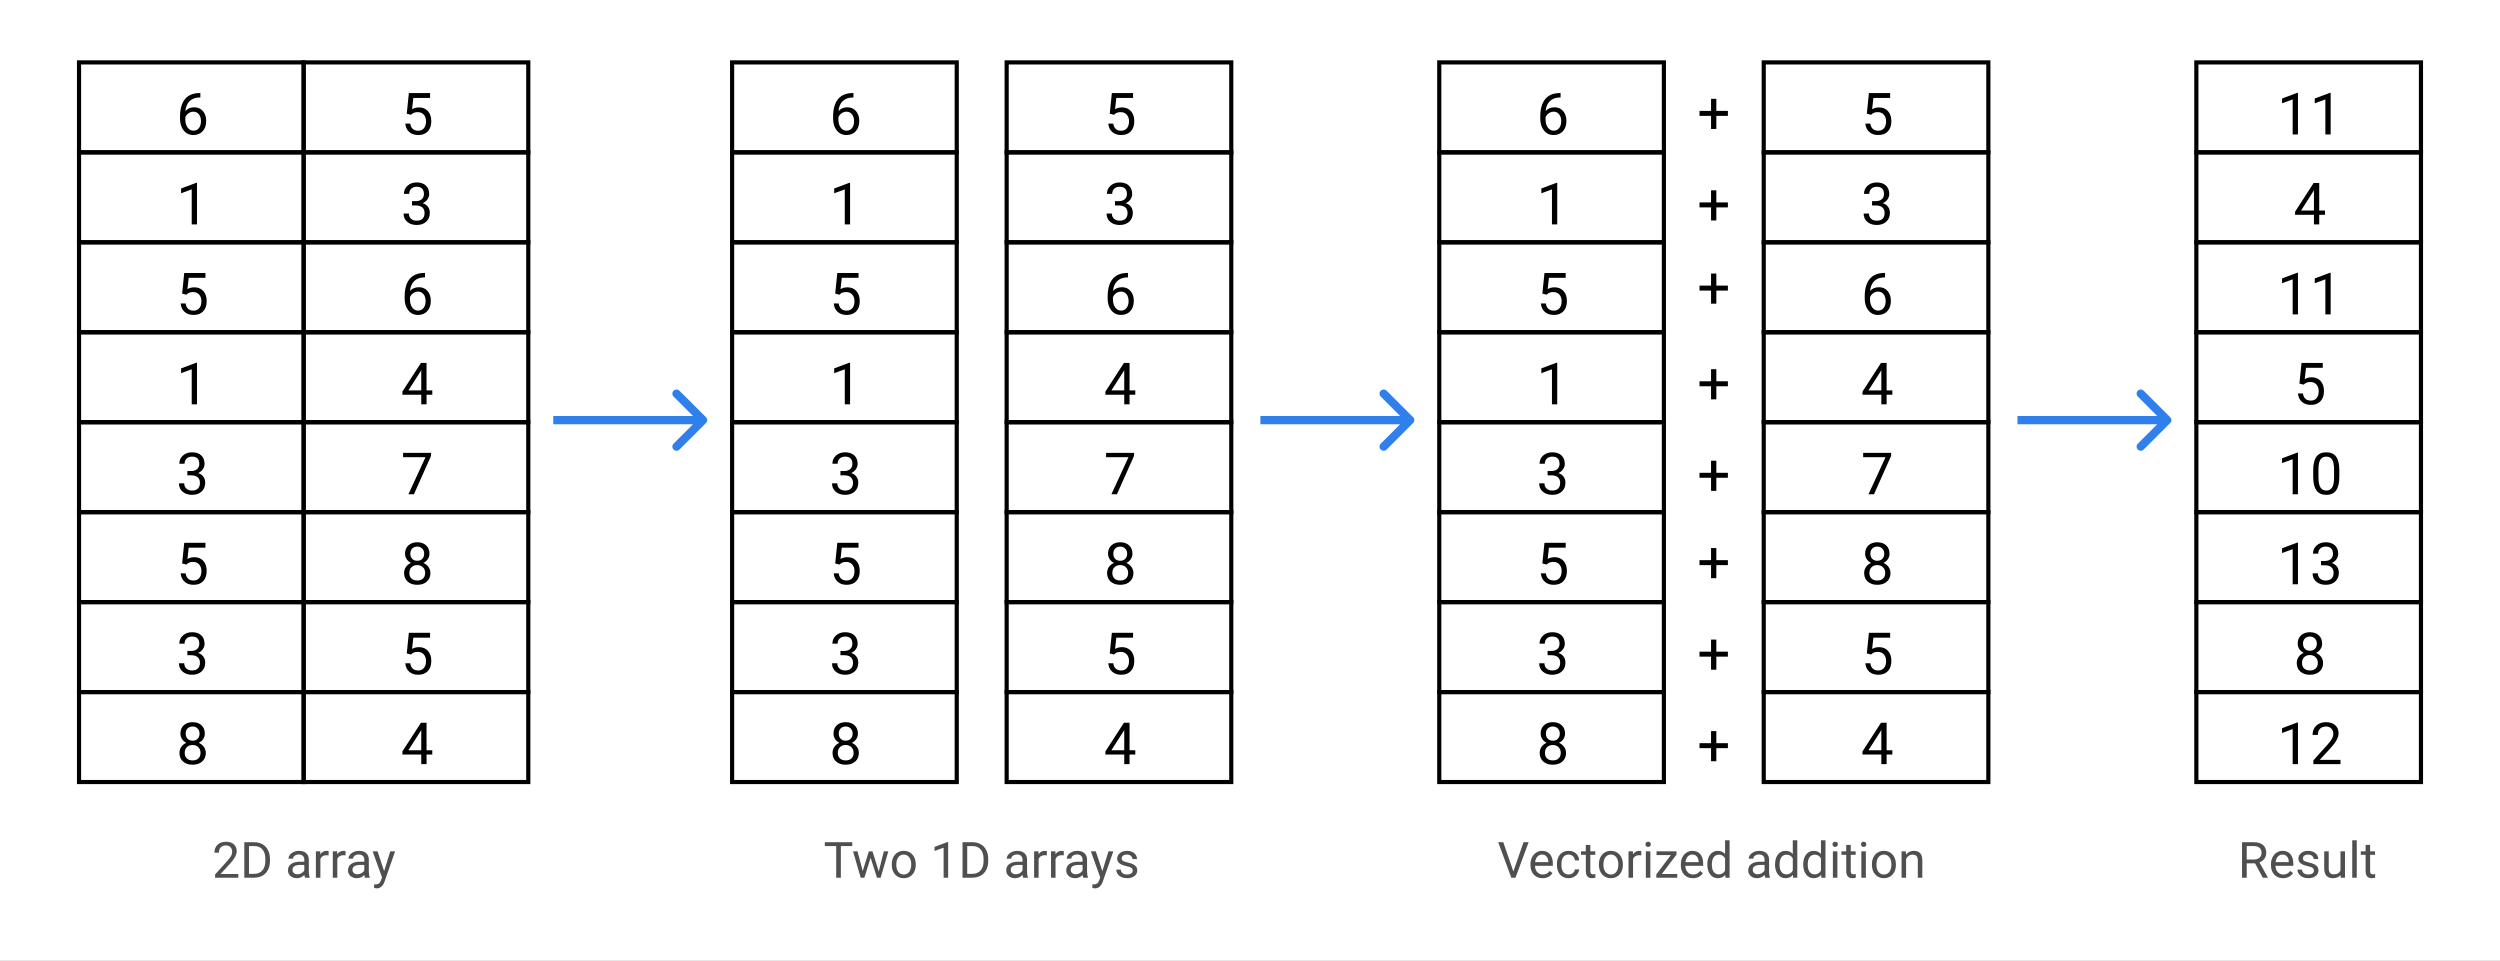 <svg width="1202" height="462" viewBox="0 0 1202 462" version="1.1" xmlns="http://www.w3.org/2000/svg" xmlns:xlink="http://www.w3.org/1999/xlink">
<rect x="0" y="0" width="1202" height="462" fill="#333333" stroke="none"/>
<title>Frame</title>
<desc>Created using Figma</desc>
<g id="Canvas" transform="matrix(2 0 0 2 306 990)">
<clipPath id="clip-0" clip-rule="evenodd">
<path d="M -153 -495L 448 -495L 448 -264L -153 -264L -153 -495Z" fill="#FFFFFF"/>
</clipPath>
<g id="Frame" clip-path="url(#clip-0)">
<path d="M -153 -495L 448 -495L 448 -264L -153 -264L -153 -495Z" fill="#FFFFFF"/>
<g id="Group">
<g id="Result">
<use xlink:href="#path0_fill" transform="translate(385 -295)" fill="#4F4F4F"/>
</g>
<g id="Rectangle">
<use xlink:href="#path1_stroke" transform="translate(375 -480)"/>
</g>
<g id="11">
<use xlink:href="#path2_fill" transform="translate(376.227 -475.675)"/>
</g>
<g id="Rectangle">
<use xlink:href="#path1_stroke" transform="translate(375 -458.375)"/>
</g>
<g id="4">
<use xlink:href="#path3_fill" transform="translate(376.227 -454.05)"/>
</g>
<g id="Rectangle">
<use xlink:href="#path1_stroke" transform="translate(375 -436.75)"/>
</g>
<g id="11">
<use xlink:href="#path2_fill" transform="translate(376.227 -432.425)"/>
</g>
<g id="Rectangle">
<use xlink:href="#path1_stroke" transform="translate(375 -415.125)"/>
</g>
<g id="5">
<use xlink:href="#path4_fill" transform="translate(376.227 -410.8)"/>
</g>
<g id="Rectangle">
<use xlink:href="#path1_stroke" transform="translate(375 -393.5)"/>
</g>
<g id="10">
<use xlink:href="#path5_fill" transform="translate(376.227 -389.175)"/>
</g>
<g id="Rectangle">
<use xlink:href="#path1_stroke" transform="translate(375 -371.875)"/>
</g>
<g id="13">
<use xlink:href="#path6_fill" transform="translate(376.227 -367.55)"/>
</g>
<g id="Rectangle">
<use xlink:href="#path1_stroke" transform="translate(375 -350.25)"/>
</g>
<g id="8">
<use xlink:href="#path7_fill" transform="translate(376.227 -345.925)"/>
</g>
<g id="Rectangle">
<use xlink:href="#path1_stroke" transform="translate(375 -328.625)"/>
</g>
<g id="12">
<use xlink:href="#path8_fill" transform="translate(376.227 -324.3)"/>
</g>
</g>
<g id="Group 3">
<g id="Group 2">
<g id="Rectangle">
<use xlink:href="#path1_stroke" transform="translate(193 -480)"/>
</g>
<g id="6">
<use xlink:href="#path9_fill" transform="translate(194.227 -475.675)"/>
</g>
<g id="Rectangle">
<use xlink:href="#path1_stroke" transform="translate(193 -458.375)"/>
</g>
<g id="1">
<use xlink:href="#path10_fill" transform="translate(194.227 -454.05)"/>
</g>
<g id="Rectangle">
<use xlink:href="#path1_stroke" transform="translate(193 -436.75)"/>
</g>
<g id="5">
<use xlink:href="#path11_fill" transform="translate(194.227 -432.425)"/>
</g>
<g id="Rectangle">
<use xlink:href="#path1_stroke" transform="translate(193 -415.125)"/>
</g>
<g id="1">
<use xlink:href="#path10_fill" transform="translate(194.227 -410.8)"/>
</g>
<g id="Rectangle">
<use xlink:href="#path1_stroke" transform="translate(193 -393.5)"/>
</g>
<g id="3">
<use xlink:href="#path12_fill" transform="translate(194.227 -389.175)"/>
</g>
<g id="Rectangle">
<use xlink:href="#path1_stroke" transform="translate(193 -371.875)"/>
</g>
<g id="5">
<use xlink:href="#path11_fill" transform="translate(194.227 -367.55)"/>
</g>
<g id="Rectangle">
<use xlink:href="#path1_stroke" transform="translate(193 -350.25)"/>
</g>
<g id="3">
<use xlink:href="#path12_fill" transform="translate(194.227 -345.925)"/>
</g>
<g id="Rectangle">
<use xlink:href="#path1_stroke" transform="translate(193 -328.625)"/>
</g>
<g id="8">
<use xlink:href="#path13_fill" transform="translate(194.227 -324.3)"/>
</g>
</g>
<g id="Group">
<g id="Rectangle">
<use xlink:href="#path1_stroke" transform="translate(271 -480)"/>
</g>
<g id="5">
<use xlink:href="#path11_fill" transform="translate(272.227 -475.675)"/>
</g>
<g id="Rectangle">
<use xlink:href="#path1_stroke" transform="translate(271 -458.375)"/>
</g>
<g id="3">
<use xlink:href="#path12_fill" transform="translate(272.227 -454.05)"/>
</g>
<g id="Rectangle">
<use xlink:href="#path1_stroke" transform="translate(271 -436.75)"/>
</g>
<g id="6">
<use xlink:href="#path9_fill" transform="translate(272.227 -432.425)"/>
</g>
<g id="Rectangle">
<use xlink:href="#path1_stroke" transform="translate(271 -415.125)"/>
</g>
<g id="4">
<use xlink:href="#path3_fill" transform="translate(272.227 -410.8)"/>
</g>
<g id="Rectangle">
<use xlink:href="#path1_stroke" transform="translate(271 -393.5)"/>
</g>
<g id="7">
<use xlink:href="#path14_fill" transform="translate(272.227 -389.175)"/>
</g>
<g id="Rectangle">
<use xlink:href="#path1_stroke" transform="translate(271 -371.875)"/>
</g>
<g id="8">
<use xlink:href="#path13_fill" transform="translate(272.227 -367.55)"/>
</g>
<g id="Rectangle">
<use xlink:href="#path1_stroke" transform="translate(271 -350.25)"/>
</g>
<g id="5">
<use xlink:href="#path11_fill" transform="translate(272.227 -345.925)"/>
</g>
<g id="Rectangle">
<use xlink:href="#path1_stroke" transform="translate(271 -328.625)"/>
</g>
<g id="4">
<use xlink:href="#path3_fill" transform="translate(272.227 -324.3)"/>
</g>
</g>
<g id="+">
<use xlink:href="#path15_fill" transform="translate(250 -476)"/>
</g>
<g id="+">
<use xlink:href="#path15_fill" transform="translate(250 -454)"/>
</g>
<g id="+">
<use xlink:href="#path15_fill" transform="translate(250 -434)"/>
</g>
<g id="+">
<use xlink:href="#path15_fill" transform="translate(250 -411)"/>
</g>
<g id="+">
<use xlink:href="#path15_fill" transform="translate(250 -389)"/>
</g>
<g id="+">
<use xlink:href="#path15_fill" transform="translate(250 -368)"/>
</g>
<g id="+">
<use xlink:href="#path15_fill" transform="translate(250 -346)"/>
</g>
<g id="+">
<use xlink:href="#path15_fill" transform="translate(250 -324)"/>
</g>
<g id="Vectorized addition">
<use xlink:href="#path16_fill" transform="translate(207 -295)" fill="#4F4F4F"/>
</g>
</g>
<g id="Group 2">
<g id="Group 2">
<g id="Rectangle">
<use xlink:href="#path1_stroke" transform="translate(23 -480)"/>
</g>
<g id="6">
<use xlink:href="#path9_fill" transform="translate(24.227 -475.675)"/>
</g>
<g id="Rectangle">
<use xlink:href="#path1_stroke" transform="translate(23 -458.375)"/>
</g>
<g id="1">
<use xlink:href="#path10_fill" transform="translate(24.227 -454.05)"/>
</g>
<g id="Rectangle">
<use xlink:href="#path1_stroke" transform="translate(23 -436.75)"/>
</g>
<g id="5">
<use xlink:href="#path11_fill" transform="translate(24.227 -432.425)"/>
</g>
<g id="Rectangle">
<use xlink:href="#path1_stroke" transform="translate(23 -415.125)"/>
</g>
<g id="1">
<use xlink:href="#path10_fill" transform="translate(24.227 -410.8)"/>
</g>
<g id="Rectangle">
<use xlink:href="#path1_stroke" transform="translate(23 -393.5)"/>
</g>
<g id="3">
<use xlink:href="#path12_fill" transform="translate(24.227 -389.175)"/>
</g>
<g id="Rectangle">
<use xlink:href="#path1_stroke" transform="translate(23 -371.875)"/>
</g>
<g id="5">
<use xlink:href="#path11_fill" transform="translate(24.227 -367.55)"/>
</g>
<g id="Rectangle">
<use xlink:href="#path1_stroke" transform="translate(23 -350.25)"/>
</g>
<g id="3">
<use xlink:href="#path12_fill" transform="translate(24.227 -345.925)"/>
</g>
<g id="Rectangle">
<use xlink:href="#path1_stroke" transform="translate(23 -328.625)"/>
</g>
<g id="8">
<use xlink:href="#path13_fill" transform="translate(24.227 -324.3)"/>
</g>
</g>
<g id="Group">
<g id="Rectangle">
<use xlink:href="#path1_stroke" transform="translate(89 -480)"/>
</g>
<g id="5">
<use xlink:href="#path11_fill" transform="translate(90.227 -475.675)"/>
</g>
<g id="Rectangle">
<use xlink:href="#path1_stroke" transform="translate(89 -458.375)"/>
</g>
<g id="3">
<use xlink:href="#path12_fill" transform="translate(90.227 -454.05)"/>
</g>
<g id="Rectangle">
<use xlink:href="#path1_stroke" transform="translate(89 -436.75)"/>
</g>
<g id="6">
<use xlink:href="#path9_fill" transform="translate(90.227 -432.425)"/>
</g>
<g id="Rectangle">
<use xlink:href="#path1_stroke" transform="translate(89 -415.125)"/>
</g>
<g id="4">
<use xlink:href="#path3_fill" transform="translate(90.227 -410.8)"/>
</g>
<g id="Rectangle">
<use xlink:href="#path1_stroke" transform="translate(89 -393.5)"/>
</g>
<g id="7">
<use xlink:href="#path14_fill" transform="translate(90.227 -389.175)"/>
</g>
<g id="Rectangle">
<use xlink:href="#path1_stroke" transform="translate(89 -371.875)"/>
</g>
<g id="8">
<use xlink:href="#path13_fill" transform="translate(90.227 -367.55)"/>
</g>
<g id="Rectangle">
<use xlink:href="#path1_stroke" transform="translate(89 -350.25)"/>
</g>
<g id="5">
<use xlink:href="#path11_fill" transform="translate(90.227 -345.925)"/>
</g>
<g id="Rectangle">
<use xlink:href="#path1_stroke" transform="translate(89 -328.625)"/>
</g>
<g id="4">
<use xlink:href="#path3_fill" transform="translate(90.227 -324.3)"/>
</g>
</g>
<g id="Two 1D arrays">
<use xlink:href="#path17_fill" transform="translate(45 -295)" fill="#4F4F4F"/>
</g>
</g>
<g id="Table">
<g id="Rectangle">
<use xlink:href="#path1_stroke" transform="translate(-134 -480)"/>
</g>
<g id="6">
<use xlink:href="#path9_fill" transform="translate(-132.773 -475.675)"/>
</g>
<g id="Rectangle">
<use xlink:href="#path1_stroke" transform="translate(-134 -458.375)"/>
</g>
<g id="1">
<use xlink:href="#path10_fill" transform="translate(-132.773 -454.05)"/>
</g>
<g id="Rectangle">
<use xlink:href="#path1_stroke" transform="translate(-134 -436.75)"/>
</g>
<g id="5">
<use xlink:href="#path11_fill" transform="translate(-132.773 -432.425)"/>
</g>
<g id="Rectangle">
<use xlink:href="#path1_stroke" transform="translate(-134 -415.125)"/>
</g>
<g id="1">
<use xlink:href="#path10_fill" transform="translate(-132.773 -410.8)"/>
</g>
<g id="Rectangle">
<use xlink:href="#path1_stroke" transform="translate(-80 -480)"/>
</g>
<g id="5">
<use xlink:href="#path11_fill" transform="translate(-78.773 -475.675)"/>
</g>
<g id="Rectangle">
<use xlink:href="#path1_stroke" transform="translate(-80 -458.375)"/>
</g>
<g id="3">
<use xlink:href="#path12_fill" transform="translate(-78.773 -454.05)"/>
</g>
<g id="Rectangle">
<use xlink:href="#path1_stroke" transform="translate(-80 -436.75)"/>
</g>
<g id="6">
<use xlink:href="#path9_fill" transform="translate(-78.773 -432.425)"/>
</g>
<g id="Rectangle">
<use xlink:href="#path1_stroke" transform="translate(-80 -415.125)"/>
</g>
<g id="4">
<use xlink:href="#path3_fill" transform="translate(-78.773 -410.8)"/>
</g>
<g id="Rectangle">
<use xlink:href="#path1_stroke" transform="translate(-134 -393.5)"/>
</g>
<g id="3">
<use xlink:href="#path12_fill" transform="translate(-132.773 -389.175)"/>
</g>
<g id="Rectangle">
<use xlink:href="#path1_stroke" transform="translate(-134 -371.875)"/>
</g>
<g id="5">
<use xlink:href="#path11_fill" transform="translate(-132.773 -367.55)"/>
</g>
<g id="Rectangle">
<use xlink:href="#path1_stroke" transform="translate(-134 -350.25)"/>
</g>
<g id="3">
<use xlink:href="#path12_fill" transform="translate(-132.773 -345.925)"/>
</g>
<g id="Rectangle">
<use xlink:href="#path1_stroke" transform="translate(-134 -328.625)"/>
</g>
<g id="8">
<use xlink:href="#path13_fill" transform="translate(-132.773 -324.3)"/>
</g>
<g id="Rectangle">
<use xlink:href="#path1_stroke" transform="translate(-80 -393.5)"/>
</g>
<g id="7">
<use xlink:href="#path14_fill" transform="translate(-78.773 -389.175)"/>
</g>
<g id="Rectangle">
<use xlink:href="#path1_stroke" transform="translate(-80 -371.875)"/>
</g>
<g id="8">
<use xlink:href="#path13_fill" transform="translate(-78.773 -367.55)"/>
</g>
<g id="Rectangle">
<use xlink:href="#path1_stroke" transform="translate(-80 -350.25)"/>
</g>
<g id="5">
<use xlink:href="#path11_fill" transform="translate(-78.773 -345.925)"/>
</g>
<g id="Rectangle">
<use xlink:href="#path1_stroke" transform="translate(-80 -328.625)"/>
</g>
<g id="4">
<use xlink:href="#path3_fill" transform="translate(-78.773 -324.3)"/>
</g>
<g id="2D array">
<use xlink:href="#path18_fill" transform="translate(-102 -295)" fill="#4F4F4F"/>
</g>
</g>
<g id="Arrow">
<use xlink:href="#path19_stroke" transform="translate(-20 -394)" fill="#2F80ED"/>
</g>
<g id="Arrow">
<use xlink:href="#path19_stroke" transform="translate(150 -394)" fill="#2F80ED"/>
</g>
<g id="Arrow">
<use xlink:href="#path19_stroke" transform="translate(332 -394)" fill="#2F80ED"/>
</g>
</g>
</g>
<defs>
<path id="path0_fill" d="M 4.119 7.549L 2.115 7.549L 2.115 11L 0.984 11L 0.984 2.469L 3.809 2.469C 4.77 2.469 5.508 2.688 6.023 3.125C 6.543 3.562 6.803 4.199 6.803 5.035C 6.803 5.566 6.658 6.029 6.369 6.424C 6.084 6.818 5.686 7.113 5.174 7.309L 7.178 10.93L 7.178 11L 5.971 11L 4.119 7.549ZM 2.115 6.629L 3.844 6.629C 4.402 6.629 4.846 6.484 5.174 6.195C 5.506 5.906 5.672 5.52 5.672 5.035C 5.672 4.508 5.514 4.104 5.197 3.822C 4.885 3.541 4.432 3.398 3.838 3.395L 2.115 3.395L 2.115 6.629ZM 10.846 11.117C 9.986 11.117 9.287 10.836 8.748 10.273C 8.209 9.707 7.939 8.951 7.939 8.006L 7.939 7.807C 7.939 7.178 8.059 6.617 8.297 6.125C 8.539 5.629 8.875 5.242 9.305 4.965C 9.738 4.684 10.207 4.543 10.711 4.543C 11.535 4.543 12.176 4.814 12.633 5.357C 13.09 5.9 13.318 6.678 13.318 7.689L 13.318 8.141L 9.023 8.141C 9.039 8.766 9.221 9.271 9.568 9.658C 9.92 10.041 10.365 10.232 10.904 10.232C 11.287 10.232 11.611 10.154 11.877 9.998C 12.143 9.842 12.375 9.635 12.574 9.377L 13.236 9.893C 12.705 10.709 11.908 11.117 10.846 11.117ZM 10.711 5.434C 10.273 5.434 9.906 5.594 9.609 5.914C 9.312 6.23 9.129 6.676 9.059 7.25L 12.234 7.25L 12.234 7.168C 12.203 6.617 12.055 6.191 11.789 5.891C 11.523 5.586 11.164 5.434 10.711 5.434ZM 18.27 9.318C 18.27 9.025 18.158 8.799 17.936 8.639C 17.717 8.475 17.332 8.334 16.781 8.217C 16.234 8.1 15.799 7.959 15.475 7.795C 15.154 7.631 14.916 7.436 14.76 7.209C 14.607 6.982 14.531 6.713 14.531 6.4C 14.531 5.881 14.75 5.441 15.188 5.082C 15.629 4.723 16.191 4.543 16.875 4.543C 17.594 4.543 18.176 4.729 18.621 5.1C 19.07 5.471 19.295 5.945 19.295 6.523L 18.205 6.523C 18.205 6.227 18.078 5.971 17.824 5.756C 17.574 5.541 17.258 5.434 16.875 5.434C 16.48 5.434 16.172 5.52 15.949 5.691C 15.727 5.863 15.615 6.088 15.615 6.365C 15.615 6.627 15.719 6.824 15.926 6.957C 16.133 7.09 16.506 7.217 17.045 7.338C 17.588 7.459 18.027 7.604 18.363 7.771C 18.699 7.939 18.947 8.143 19.107 8.381C 19.271 8.615 19.354 8.902 19.354 9.242C 19.354 9.809 19.127 10.264 18.674 10.607C 18.221 10.947 17.633 11.117 16.91 11.117C 16.402 11.117 15.953 11.027 15.562 10.848C 15.172 10.668 14.865 10.418 14.643 10.098C 14.424 9.773 14.315 9.424 14.315 9.049L 15.398 9.049C 15.418 9.412 15.562 9.701 15.832 9.916C 16.105 10.127 16.465 10.232 16.91 10.232C 17.32 10.232 17.648 10.15 17.895 9.986C 18.145 9.818 18.27 9.596 18.27 9.318ZM 24.68 10.373C 24.258 10.869 23.639 11.117 22.822 11.117C 22.146 11.117 21.631 10.922 21.275 10.531C 20.924 10.137 20.746 9.555 20.742 8.785L 20.742 4.66L 21.826 4.66L 21.826 8.756C 21.826 9.717 22.217 10.197 22.998 10.197C 23.826 10.197 24.377 9.889 24.65 9.271L 24.65 4.66L 25.734 4.66L 25.734 11L 24.703 11L 24.68 10.373ZM 28.564 11L 27.48 11L 27.48 2L 28.564 2L 28.564 11ZM 31.775 3.125L 31.775 4.66L 32.959 4.66L 32.959 5.498L 31.775 5.498L 31.775 9.43C 31.775 9.684 31.828 9.875 31.934 10.004C 32.039 10.129 32.219 10.191 32.473 10.191C 32.598 10.191 32.77 10.168 32.988 10.121L 32.988 11C 32.703 11.078 32.426 11.117 32.156 11.117C 31.672 11.117 31.307 10.971 31.061 10.678C 30.814 10.385 30.691 9.969 30.691 9.43L 30.691 5.498L 29.537 5.498L 29.537 4.66L 30.691 4.66L 30.691 3.125L 31.775 3.125Z"/>
<path id="path1_stroke" d="M 0 0L 0 -0.5L -0.5 -0.5L -0.5 0L 0 0ZM 54 0L 54.5 0L 54.5 -0.5L 54 -0.5L 54 0ZM 54 21.625L 54 22.125L 54.5 22.125L 54.5 21.625L 54 21.625ZM 0 21.625L -0.5 21.625L -0.5 22.125L 0 22.125L 0 21.625ZM 0 0.5L 54 0.5L 54 -0.5L 0 -0.5L 0 0.5ZM 53.5 0L 53.5 21.625L 54.5 21.625L 54.5 0L 53.5 0ZM 54 21.125L 0 21.125L 0 22.125L 54 22.125L 54 21.125ZM 0.5 21.625L 0.5 0L -0.5 0L -0.5 21.625L 0.5 21.625Z"/>
<path id="path2_fill" d="M 23.202 13L 21.93 13L 21.93 4.571L 19.38 5.508L 19.38 4.359L 23.003 2.999L 23.202 2.999L 23.202 13ZM 31.063 13L 29.791 13L 29.791 4.571L 27.242 5.508L 27.242 4.359L 30.865 2.999L 31.063 2.999L 31.063 13Z"/>
<path id="path3_fill" d="M 28.315 9.657L 29.696 9.657L 29.696 10.69L 28.315 10.69L 28.315 13L 27.043 13L 27.043 10.69L 22.511 10.69L 22.511 9.944L 26.968 3.047L 28.315 3.047L 28.315 9.657ZM 23.947 9.657L 27.043 9.657L 27.043 4.776L 26.893 5.05L 23.947 9.657Z"/>
<path id="path4_fill" d="M 23.557 8.01L 24.063 3.047L 29.163 3.047L 29.163 4.216L 25.136 4.216L 24.835 6.93C 25.323 6.643 25.877 6.499 26.497 6.499C 27.403 6.499 28.123 6.8 28.657 7.401C 29.19 7.998 29.456 8.807 29.456 9.828C 29.456 10.854 29.178 11.662 28.622 12.255C 28.071 12.843 27.299 13.137 26.305 13.137C 25.426 13.137 24.708 12.893 24.152 12.405C 23.596 11.918 23.279 11.243 23.202 10.382L 24.398 10.382C 24.475 10.951 24.678 11.382 25.006 11.674C 25.334 11.961 25.767 12.104 26.305 12.104C 26.893 12.104 27.353 11.904 27.686 11.503C 28.023 11.102 28.192 10.548 28.192 9.842C 28.192 9.176 28.01 8.643 27.645 8.242C 27.285 7.837 26.804 7.634 26.203 7.634C 25.651 7.634 25.218 7.755 24.904 7.996L 24.569 8.27L 23.557 8.01Z"/>
<path id="path5_fill" d="M 23.202 13L 21.93 13L 21.93 4.571L 19.38 5.508L 19.38 4.359L 23.003 2.999L 23.202 2.999L 23.202 13ZM 33.148 8.755C 33.148 10.236 32.895 11.337 32.389 12.057C 31.883 12.777 31.093 13.137 30.017 13.137C 28.955 13.137 28.169 12.786 27.659 12.084C 27.148 11.378 26.884 10.325 26.866 8.926L 26.866 7.237C 26.866 5.774 27.119 4.688 27.625 3.977C 28.13 3.266 28.923 2.91 30.003 2.91C 31.074 2.91 31.863 3.254 32.369 3.942C 32.874 4.626 33.134 5.683 33.148 7.114L 33.148 8.755ZM 31.883 7.025C 31.883 5.954 31.733 5.175 31.432 4.688C 31.131 4.195 30.655 3.949 30.003 3.949C 29.356 3.949 28.885 4.193 28.588 4.681C 28.292 5.168 28.139 5.918 28.13 6.93L 28.13 8.953C 28.13 10.029 28.285 10.824 28.595 11.339C 28.91 11.849 29.384 12.104 30.017 12.104C 30.641 12.104 31.104 11.863 31.405 11.38C 31.71 10.897 31.87 10.136 31.883 9.097L 31.883 7.025Z"/>
<path id="path6_fill" d="M 23.202 13L 21.93 13L 21.93 4.571L 19.38 5.508L 19.38 4.359L 23.003 2.999L 23.202 2.999L 23.202 13ZM 28.746 7.408L 29.696 7.408C 30.293 7.399 30.762 7.242 31.104 6.937C 31.446 6.631 31.617 6.219 31.617 5.699C 31.617 4.533 31.036 3.949 29.873 3.949C 29.327 3.949 28.889 4.106 28.561 4.421C 28.237 4.731 28.076 5.143 28.076 5.658L 26.811 5.658C 26.811 4.87 27.098 4.216 27.672 3.696C 28.251 3.172 28.985 2.91 29.873 2.91C 30.812 2.91 31.548 3.159 32.081 3.655C 32.615 4.152 32.881 4.842 32.881 5.727C 32.881 6.16 32.74 6.579 32.458 6.984C 32.179 7.39 31.799 7.693 31.316 7.894C 31.863 8.067 32.284 8.354 32.581 8.755C 32.881 9.156 33.032 9.646 33.032 10.225C 33.032 11.118 32.74 11.826 32.157 12.351C 31.573 12.875 30.815 13.137 29.88 13.137C 28.946 13.137 28.185 12.884 27.597 12.378C 27.014 11.872 26.722 11.204 26.722 10.375L 27.994 10.375C 27.994 10.899 28.165 11.318 28.506 11.633C 28.848 11.947 29.306 12.104 29.88 12.104C 30.491 12.104 30.958 11.945 31.282 11.626C 31.605 11.307 31.767 10.849 31.767 10.252C 31.767 9.673 31.589 9.229 31.234 8.919C 30.878 8.609 30.366 8.45 29.696 8.44L 28.746 8.44L 28.746 7.408Z"/>
<path id="path7_fill" d="M 29.012 5.645C 29.012 6.141 28.88 6.583 28.616 6.971C 28.356 7.358 28.003 7.661 27.556 7.88C 28.076 8.103 28.486 8.429 28.787 8.857C 29.092 9.286 29.245 9.771 29.245 10.313C 29.245 11.175 28.953 11.861 28.37 12.371C 27.791 12.882 27.027 13.137 26.079 13.137C 25.122 13.137 24.355 12.882 23.776 12.371C 23.202 11.856 22.915 11.17 22.915 10.313C 22.915 9.776 23.06 9.29 23.352 8.857C 23.648 8.424 24.056 8.096 24.576 7.873C 24.134 7.654 23.785 7.351 23.53 6.964C 23.274 6.577 23.147 6.137 23.147 5.645C 23.147 4.806 23.416 4.141 23.954 3.648C 24.491 3.156 25.2 2.91 26.079 2.91C 26.954 2.91 27.661 3.156 28.199 3.648C 28.741 4.141 29.012 4.806 29.012 5.645ZM 27.98 10.286C 27.98 9.73 27.802 9.277 27.447 8.926C 27.096 8.575 26.636 8.399 26.066 8.399C 25.496 8.399 25.038 8.573 24.692 8.919C 24.35 9.265 24.179 9.721 24.179 10.286C 24.179 10.851 24.346 11.296 24.678 11.619C 25.015 11.943 25.483 12.104 26.079 12.104C 26.672 12.104 27.137 11.943 27.474 11.619C 27.811 11.291 27.98 10.847 27.98 10.286ZM 26.079 3.949C 25.583 3.949 25.18 4.104 24.87 4.414C 24.564 4.719 24.412 5.136 24.412 5.665C 24.412 6.171 24.562 6.581 24.863 6.896C 25.168 7.205 25.574 7.36 26.079 7.36C 26.585 7.36 26.989 7.205 27.29 6.896C 27.595 6.581 27.747 6.171 27.747 5.665C 27.747 5.159 27.59 4.747 27.276 4.428C 26.961 4.109 26.563 3.949 26.079 3.949Z"/>
<path id="path8_fill" d="M 23.202 13L 21.93 13L 21.93 4.571L 19.38 5.508L 19.38 4.359L 23.003 2.999L 23.202 2.999L 23.202 13ZM 33.428 13L 26.907 13L 26.907 12.091L 30.352 8.263C 30.862 7.684 31.213 7.215 31.405 6.854C 31.601 6.49 31.699 6.114 31.699 5.727C 31.699 5.207 31.541 4.781 31.227 4.448C 30.913 4.116 30.493 3.949 29.969 3.949C 29.34 3.949 28.85 4.129 28.5 4.489C 28.153 4.845 27.98 5.341 27.98 5.979L 26.715 5.979C 26.715 5.063 27.009 4.323 27.597 3.758C 28.19 3.193 28.98 2.91 29.969 2.91C 30.894 2.91 31.626 3.154 32.163 3.642C 32.701 4.125 32.97 4.77 32.97 5.576C 32.97 6.556 32.346 7.723 31.097 9.076L 28.431 11.968L 33.428 11.968L 33.428 13Z"/>
<path id="path9_fill" d="M 27.939 3.04L 27.939 4.113L 27.706 4.113C 26.722 4.132 25.938 4.423 25.355 4.988C 24.772 5.553 24.434 6.349 24.343 7.374C 24.867 6.772 25.583 6.472 26.49 6.472C 27.356 6.472 28.046 6.777 28.561 7.388C 29.081 7.998 29.34 8.787 29.34 9.753C 29.34 10.778 29.06 11.599 28.5 12.214C 27.944 12.829 27.196 13.137 26.257 13.137C 25.305 13.137 24.532 12.772 23.94 12.043C 23.347 11.309 23.051 10.366 23.051 9.213L 23.051 8.728C 23.051 6.896 23.441 5.496 24.22 4.53C 25.004 3.56 26.168 3.063 27.713 3.04L 27.939 3.04ZM 26.278 7.524C 25.845 7.524 25.446 7.654 25.081 7.914C 24.717 8.174 24.464 8.5 24.323 8.892L 24.323 9.356C 24.323 10.177 24.507 10.838 24.876 11.339C 25.246 11.84 25.706 12.091 26.257 12.091C 26.827 12.091 27.274 11.881 27.597 11.462C 27.925 11.043 28.089 10.493 28.089 9.814C 28.089 9.131 27.923 8.579 27.59 8.16C 27.262 7.736 26.825 7.524 26.278 7.524Z"/>
<path id="path10_fill" d="M 27.132 13L 25.861 13L 25.861 4.571L 23.311 5.508L 23.311 4.359L 26.934 2.999L 27.132 2.999L 27.132 13Z"/>
<path id="path11_fill" d="M 23.557 8.01L 24.063 3.047L 29.163 3.047L 29.163 4.216L 25.136 4.216L 24.835 6.93C 25.323 6.643 25.877 6.499 26.497 6.499C 27.403 6.499 28.123 6.8 28.657 7.401C 29.19 7.998 29.456 8.807 29.456 9.828C 29.456 10.854 29.178 11.662 28.622 12.255C 28.071 12.843 27.299 13.137 26.305 13.137C 25.426 13.137 24.708 12.893 24.152 12.405C 23.596 11.918 23.279 11.243 23.202 10.382L 24.398 10.382C 24.475 10.951 24.678 11.382 25.006 11.674C 25.334 11.961 25.767 12.104 26.305 12.104C 26.893 12.104 27.353 11.904 27.686 11.503C 28.023 11.102 28.192 10.548 28.192 9.842C 28.192 9.176 28.01 8.643 27.645 8.242C 27.285 7.837 26.804 7.634 26.203 7.634C 25.651 7.634 25.218 7.755 24.904 7.996L 24.569 8.27L 23.557 8.01Z"/>
<path id="path12_fill" d="M 24.815 7.408L 25.765 7.408C 26.362 7.399 26.831 7.242 27.173 6.937C 27.515 6.631 27.686 6.219 27.686 5.699C 27.686 4.533 27.105 3.949 25.943 3.949C 25.396 3.949 24.959 4.106 24.63 4.421C 24.307 4.731 24.145 5.143 24.145 5.658L 22.88 5.658C 22.88 4.87 23.167 4.216 23.742 3.696C 24.32 3.172 25.054 2.91 25.943 2.91C 26.882 2.91 27.618 3.159 28.151 3.655C 28.684 4.152 28.951 4.842 28.951 5.727C 28.951 6.16 28.809 6.579 28.527 6.984C 28.249 7.39 27.868 7.693 27.385 7.894C 27.932 8.067 28.354 8.354 28.65 8.755C 28.951 9.156 29.101 9.646 29.101 10.225C 29.101 11.118 28.809 11.826 28.226 12.351C 27.643 12.875 26.884 13.137 25.95 13.137C 25.015 13.137 24.254 12.884 23.666 12.378C 23.083 11.872 22.791 11.204 22.791 10.375L 24.063 10.375C 24.063 10.899 24.234 11.318 24.576 11.633C 24.917 11.947 25.375 12.104 25.95 12.104C 26.56 12.104 27.027 11.945 27.351 11.626C 27.675 11.307 27.836 10.849 27.836 10.252C 27.836 9.673 27.659 9.229 27.303 8.919C 26.948 8.609 26.435 8.45 25.765 8.44L 24.815 8.44L 24.815 7.408Z"/>
<path id="path13_fill" d="M 29.012 5.645C 29.012 6.141 28.88 6.583 28.616 6.971C 28.356 7.358 28.003 7.661 27.556 7.88C 28.076 8.103 28.486 8.429 28.787 8.857C 29.092 9.286 29.245 9.771 29.245 10.313C 29.245 11.175 28.953 11.861 28.37 12.371C 27.791 12.882 27.027 13.137 26.079 13.137C 25.122 13.137 24.355 12.882 23.776 12.371C 23.202 11.856 22.915 11.17 22.915 10.313C 22.915 9.776 23.06 9.29 23.352 8.857C 23.648 8.424 24.056 8.096 24.576 7.873C 24.134 7.654 23.785 7.351 23.53 6.964C 23.274 6.577 23.147 6.137 23.147 5.645C 23.147 4.806 23.416 4.141 23.954 3.648C 24.491 3.156 25.2 2.91 26.079 2.91C 26.954 2.91 27.661 3.156 28.199 3.648C 28.741 4.141 29.012 4.806 29.012 5.645ZM 27.98 10.286C 27.98 9.73 27.802 9.277 27.447 8.926C 27.096 8.575 26.636 8.399 26.066 8.399C 25.496 8.399 25.038 8.573 24.692 8.919C 24.35 9.265 24.179 9.721 24.179 10.286C 24.179 10.851 24.346 11.296 24.678 11.619C 25.015 11.943 25.483 12.104 26.079 12.104C 26.672 12.104 27.137 11.943 27.474 11.619C 27.811 11.291 27.98 10.847 27.98 10.286ZM 26.079 3.949C 25.583 3.949 25.18 4.104 24.87 4.414C 24.564 4.719 24.412 5.136 24.412 5.665C 24.412 6.171 24.562 6.581 24.863 6.896C 25.168 7.205 25.574 7.36 26.079 7.36C 26.585 7.36 26.989 7.205 27.29 6.896C 27.595 6.581 27.747 6.171 27.747 5.665C 27.747 5.159 27.59 4.747 27.276 4.428C 26.961 4.109 26.563 3.949 26.079 3.949Z"/>
<path id="path14_fill" d="M 29.402 3.758L 25.28 13L 23.954 13L 28.062 4.086L 22.675 4.086L 22.675 3.047L 29.402 3.047L 29.402 3.758Z"/>
<path id="path15_fill" d="M 9.608 7.661L 12.384 7.661L 12.384 8.857L 9.608 8.857L 9.608 12.002L 8.337 12.002L 8.337 8.857L 5.562 8.857L 5.562 7.661L 8.337 7.661L 8.337 4.756L 9.608 4.756L 9.608 7.661Z"/>
<path id="path16_fill" d="M 3.814 9.506L 6.252 2.469L 7.482 2.469L 4.318 11L 3.322 11L 0.164 2.469L 1.389 2.469L 3.814 9.506ZM 10.834 11.117C 9.975 11.117 9.275 10.836 8.736 10.273C 8.197 9.707 7.928 8.951 7.928 8.006L 7.928 7.807C 7.928 7.178 8.047 6.617 8.285 6.125C 8.527 5.629 8.863 5.242 9.293 4.965C 9.727 4.684 10.195 4.543 10.699 4.543C 11.523 4.543 12.164 4.814 12.621 5.357C 13.078 5.9 13.307 6.678 13.307 7.689L 13.307 8.141L 9.012 8.141C 9.027 8.766 9.209 9.271 9.557 9.658C 9.908 10.041 10.354 10.232 10.893 10.232C 11.275 10.232 11.6 10.154 11.865 9.998C 12.131 9.842 12.363 9.635 12.562 9.377L 13.225 9.893C 12.693 10.709 11.896 11.117 10.834 11.117ZM 10.699 5.434C 10.262 5.434 9.895 5.594 9.598 5.914C 9.301 6.23 9.117 6.676 9.047 7.25L 12.223 7.25L 12.223 7.168C 12.191 6.617 12.043 6.191 11.777 5.891C 11.512 5.586 11.152 5.434 10.699 5.434ZM 17.109 10.232C 17.496 10.232 17.834 10.115 18.123 9.881C 18.412 9.646 18.572 9.354 18.604 9.002L 19.629 9.002C 19.609 9.365 19.484 9.711 19.254 10.039C 19.023 10.367 18.715 10.629 18.328 10.824C 17.945 11.02 17.539 11.117 17.109 11.117C 16.246 11.117 15.559 10.83 15.047 10.256C 14.539 9.678 14.285 8.889 14.285 7.889L 14.285 7.707C 14.285 7.09 14.398 6.541 14.625 6.061C 14.852 5.58 15.176 5.207 15.598 4.941C 16.023 4.676 16.525 4.543 17.104 4.543C 17.814 4.543 18.404 4.756 18.873 5.182C 19.346 5.607 19.598 6.16 19.629 6.84L 18.604 6.84C 18.572 6.43 18.416 6.094 18.135 5.832C 17.857 5.566 17.514 5.434 17.104 5.434C 16.553 5.434 16.125 5.633 15.82 6.031C 15.52 6.426 15.369 6.998 15.369 7.748L 15.369 7.953C 15.369 8.684 15.52 9.246 15.82 9.641C 16.121 10.035 16.551 10.232 17.109 10.232ZM 22.318 3.125L 22.318 4.66L 23.502 4.66L 23.502 5.498L 22.318 5.498L 22.318 9.43C 22.318 9.684 22.371 9.875 22.477 10.004C 22.582 10.129 22.762 10.191 23.016 10.191C 23.141 10.191 23.312 10.168 23.531 10.121L 23.531 11C 23.246 11.078 22.969 11.117 22.699 11.117C 22.215 11.117 21.85 10.971 21.604 10.678C 21.357 10.385 21.234 9.969 21.234 9.43L 21.234 5.498L 20.08 5.498L 20.08 4.66L 21.234 4.66L 21.234 3.125L 22.318 3.125ZM 24.369 7.771C 24.369 7.15 24.49 6.592 24.732 6.096C 24.979 5.6 25.318 5.217 25.752 4.947C 26.189 4.678 26.688 4.543 27.246 4.543C 28.109 4.543 28.807 4.842 29.338 5.439C 29.873 6.037 30.141 6.832 30.141 7.824L 30.141 7.9C 30.141 8.518 30.021 9.072 29.783 9.564C 29.549 10.053 29.211 10.434 28.77 10.707C 28.332 10.98 27.828 11.117 27.258 11.117C 26.398 11.117 25.701 10.818 25.166 10.221C 24.635 9.623 24.369 8.832 24.369 7.848L 24.369 7.771ZM 25.459 7.9C 25.459 8.604 25.621 9.168 25.945 9.594C 26.273 10.02 26.711 10.232 27.258 10.232C 27.809 10.232 28.246 10.018 28.57 9.588C 28.895 9.154 29.057 8.549 29.057 7.771C 29.057 7.076 28.891 6.514 28.559 6.084C 28.23 5.65 27.793 5.434 27.246 5.434C 26.711 5.434 26.279 5.646 25.951 6.072C 25.623 6.498 25.459 7.107 25.459 7.9ZM 34.565 5.633C 34.4 5.605 34.223 5.592 34.031 5.592C 33.32 5.592 32.838 5.895 32.584 6.5L 32.584 11L 31.5 11L 31.5 4.66L 32.555 4.66L 32.572 5.393C 32.928 4.826 33.432 4.543 34.084 4.543C 34.295 4.543 34.455 4.57 34.565 4.625L 34.565 5.633ZM 36.744 11L 35.66 11L 35.66 4.66L 36.744 4.66L 36.744 11ZM 35.572 2.979C 35.572 2.803 35.625 2.654 35.73 2.533C 35.84 2.412 36 2.352 36.211 2.352C 36.422 2.352 36.582 2.412 36.691 2.533C 36.801 2.654 36.855 2.803 36.855 2.979C 36.855 3.154 36.801 3.301 36.691 3.418C 36.582 3.535 36.422 3.594 36.211 3.594C 36 3.594 35.84 3.535 35.73 3.418C 35.625 3.301 35.572 3.154 35.572 2.979ZM 39.504 10.115L 43.213 10.115L 43.213 11L 38.18 11L 38.18 10.203L 41.678 5.557L 38.232 5.557L 38.232 4.66L 43.037 4.66L 43.037 5.428L 39.504 10.115ZM 46.975 11.117C 46.115 11.117 45.416 10.836 44.877 10.273C 44.338 9.707 44.068 8.951 44.068 8.006L 44.068 7.807C 44.068 7.178 44.188 6.617 44.426 6.125C 44.668 5.629 45.004 5.242 45.434 4.965C 45.867 4.684 46.336 4.543 46.84 4.543C 47.664 4.543 48.305 4.814 48.762 5.357C 49.219 5.9 49.447 6.678 49.447 7.689L 49.447 8.141L 45.152 8.141C 45.168 8.766 45.35 9.271 45.697 9.658C 46.049 10.041 46.494 10.232 47.033 10.232C 47.416 10.232 47.74 10.154 48.006 9.998C 48.272 9.842 48.504 9.635 48.703 9.377L 49.365 9.893C 48.834 10.709 48.037 11.117 46.975 11.117ZM 46.84 5.434C 46.402 5.434 46.035 5.594 45.738 5.914C 45.441 6.23 45.258 6.676 45.188 7.25L 48.363 7.25L 48.363 7.168C 48.332 6.617 48.184 6.191 47.918 5.891C 47.652 5.586 47.293 5.434 46.84 5.434ZM 50.443 7.777C 50.443 6.805 50.674 6.023 51.135 5.434C 51.596 4.84 52.199 4.543 52.945 4.543C 53.688 4.543 54.275 4.797 54.709 5.305L 54.709 2L 55.793 2L 55.793 11L 54.797 11L 54.744 10.32C 54.31 10.852 53.707 11.117 52.934 11.117C 52.199 11.117 51.6 10.816 51.135 10.215C 50.674 9.613 50.443 8.828 50.443 7.859L 50.443 7.777ZM 51.527 7.9C 51.527 8.619 51.676 9.182 51.973 9.588C 52.27 9.994 52.68 10.197 53.203 10.197C 53.891 10.197 54.393 9.889 54.709 9.271L 54.709 6.359C 54.385 5.762 53.887 5.463 53.215 5.463C 52.684 5.463 52.27 5.668 51.973 6.078C 51.676 6.488 51.527 7.096 51.527 7.9ZM 64.371 11C 64.309 10.875 64.258 10.652 64.219 10.332C 63.715 10.855 63.113 11.117 62.414 11.117C 61.789 11.117 61.275 10.941 60.873 10.59C 60.475 10.234 60.275 9.785 60.275 9.242C 60.275 8.582 60.525 8.07 61.025 7.707C 61.529 7.34 62.236 7.156 63.147 7.156L 64.201 7.156L 64.201 6.658C 64.201 6.279 64.088 5.979 63.861 5.756C 63.635 5.529 63.301 5.416 62.859 5.416C 62.473 5.416 62.148 5.514 61.887 5.709C 61.625 5.904 61.494 6.141 61.494 6.418L 60.404 6.418C 60.404 6.102 60.516 5.797 60.738 5.504C 60.965 5.207 61.27 4.973 61.652 4.801C 62.039 4.629 62.463 4.543 62.924 4.543C 63.654 4.543 64.227 4.727 64.641 5.094C 65.055 5.457 65.269 5.959 65.285 6.6L 65.285 9.518C 65.285 10.1 65.359 10.562 65.508 10.906L 65.508 11L 64.371 11ZM 62.572 10.174C 62.912 10.174 63.234 10.086 63.539 9.91C 63.844 9.734 64.064 9.506 64.201 9.225L 64.201 7.924L 63.352 7.924C 62.023 7.924 61.359 8.312 61.359 9.09C 61.359 9.43 61.473 9.695 61.699 9.887C 61.926 10.078 62.217 10.174 62.572 10.174ZM 66.721 7.777C 66.721 6.805 66.951 6.023 67.412 5.434C 67.873 4.84 68.477 4.543 69.223 4.543C 69.965 4.543 70.553 4.797 70.986 5.305L 70.986 2L 72.07 2L 72.07 11L 71.074 11L 71.022 10.32C 70.588 10.852 69.984 11.117 69.211 11.117C 68.477 11.117 67.877 10.816 67.412 10.215C 66.951 9.613 66.721 8.828 66.721 7.859L 66.721 7.777ZM 67.805 7.9C 67.805 8.619 67.953 9.182 68.25 9.588C 68.547 9.994 68.957 10.197 69.481 10.197C 70.168 10.197 70.67 9.889 70.986 9.271L 70.986 6.359C 70.662 5.762 70.164 5.463 69.492 5.463C 68.961 5.463 68.547 5.668 68.25 6.078C 67.953 6.488 67.805 7.096 67.805 7.9ZM 73.494 7.777C 73.494 6.805 73.725 6.023 74.186 5.434C 74.647 4.84 75.25 4.543 75.996 4.543C 76.738 4.543 77.326 4.797 77.76 5.305L 77.76 2L 78.844 2L 78.844 11L 77.848 11L 77.795 10.32C 77.361 10.852 76.758 11.117 75.984 11.117C 75.25 11.117 74.65 10.816 74.186 10.215C 73.725 9.613 73.494 8.828 73.494 7.859L 73.494 7.777ZM 74.578 7.9C 74.578 8.619 74.727 9.182 75.023 9.588C 75.32 9.994 75.731 10.197 76.254 10.197C 76.941 10.197 77.443 9.889 77.76 9.271L 77.76 6.359C 77.436 5.762 76.938 5.463 76.266 5.463C 75.734 5.463 75.32 5.668 75.023 6.078C 74.727 6.488 74.578 7.096 74.578 7.9ZM 81.709 11L 80.625 11L 80.625 4.66L 81.709 4.66L 81.709 11ZM 80.537 2.979C 80.537 2.803 80.59 2.654 80.695 2.533C 80.805 2.412 80.965 2.352 81.176 2.352C 81.387 2.352 81.547 2.412 81.656 2.533C 81.766 2.654 81.82 2.803 81.82 2.979C 81.82 3.154 81.766 3.301 81.656 3.418C 81.547 3.535 81.387 3.594 81.176 3.594C 80.965 3.594 80.805 3.535 80.695 3.418C 80.59 3.301 80.537 3.154 80.537 2.979ZM 84.92 3.125L 84.92 4.66L 86.103 4.66L 86.103 5.498L 84.92 5.498L 84.92 9.43C 84.92 9.684 84.973 9.875 85.078 10.004C 85.184 10.129 85.363 10.191 85.617 10.191C 85.742 10.191 85.914 10.168 86.133 10.121L 86.133 11C 85.848 11.078 85.57 11.117 85.301 11.117C 84.816 11.117 84.451 10.971 84.205 10.678C 83.959 10.385 83.836 9.969 83.836 9.43L 83.836 5.498L 82.682 5.498L 82.682 4.66L 83.836 4.66L 83.836 3.125L 84.92 3.125ZM 88.553 11L 87.469 11L 87.469 4.66L 88.553 4.66L 88.553 11ZM 87.381 2.979C 87.381 2.803 87.434 2.654 87.539 2.533C 87.648 2.412 87.809 2.352 88.019 2.352C 88.231 2.352 88.391 2.412 88.5 2.533C 88.609 2.654 88.664 2.803 88.664 2.979C 88.664 3.154 88.609 3.301 88.5 3.418C 88.391 3.535 88.231 3.594 88.019 3.594C 87.809 3.594 87.648 3.535 87.539 3.418C 87.434 3.301 87.381 3.154 87.381 2.979ZM 90.006 7.771C 90.006 7.15 90.127 6.592 90.369 6.096C 90.615 5.6 90.955 5.217 91.389 4.947C 91.826 4.678 92.324 4.543 92.883 4.543C 93.746 4.543 94.443 4.842 94.975 5.439C 95.51 6.037 95.777 6.832 95.777 7.824L 95.777 7.9C 95.777 8.518 95.658 9.072 95.42 9.564C 95.186 10.053 94.848 10.434 94.406 10.707C 93.969 10.98 93.465 11.117 92.894 11.117C 92.035 11.117 91.338 10.818 90.803 10.221C 90.272 9.623 90.006 8.832 90.006 7.848L 90.006 7.771ZM 91.096 7.9C 91.096 8.604 91.258 9.168 91.582 9.594C 91.91 10.02 92.348 10.232 92.894 10.232C 93.445 10.232 93.883 10.018 94.207 9.588C 94.531 9.154 94.693 8.549 94.693 7.771C 94.693 7.076 94.527 6.514 94.195 6.084C 93.867 5.65 93.43 5.434 92.883 5.434C 92.348 5.434 91.916 5.646 91.588 6.072C 91.26 6.498 91.096 7.107 91.096 7.9ZM 98.162 4.66L 98.197 5.457C 98.682 4.848 99.314 4.543 100.096 4.543C 101.436 4.543 102.111 5.299 102.123 6.811L 102.123 11L 101.039 11L 101.039 6.805C 101.035 6.348 100.93 6.01 100.723 5.791C 100.52 5.572 100.201 5.463 99.768 5.463C 99.416 5.463 99.107 5.557 98.842 5.744C 98.576 5.932 98.369 6.178 98.221 6.482L 98.221 11L 97.137 11L 97.137 4.66L 98.162 4.66Z"/>
<path id="path17_fill" d="M 6.885 3.395L 4.143 3.395L 4.143 11L 3.023 11L 3.023 3.395L 0.287 3.395L 0.287 2.469L 6.885 2.469L 6.885 3.395ZM 13.254 9.506L 14.473 4.66L 15.557 4.66L 13.711 11L 12.832 11L 11.291 6.195L 9.791 11L 8.912 11L 7.072 4.66L 8.15 4.66L 9.398 9.406L 10.875 4.66L 11.748 4.66L 13.254 9.506ZM 16.377 7.771C 16.377 7.15 16.498 6.592 16.74 6.096C 16.986 5.6 17.326 5.217 17.76 4.947C 18.197 4.678 18.695 4.543 19.254 4.543C 20.117 4.543 20.814 4.842 21.346 5.439C 21.881 6.037 22.148 6.832 22.148 7.824L 22.148 7.9C 22.148 8.518 22.029 9.072 21.791 9.564C 21.557 10.053 21.219 10.434 20.777 10.707C 20.34 10.98 19.836 11.117 19.266 11.117C 18.406 11.117 17.709 10.818 17.174 10.221C 16.643 9.623 16.377 8.832 16.377 7.848L 16.377 7.771ZM 17.467 7.9C 17.467 8.604 17.629 9.168 17.953 9.594C 18.281 10.02 18.719 10.232 19.266 10.232C 19.816 10.232 20.254 10.018 20.578 9.588C 20.902 9.154 21.064 8.549 21.064 7.771C 21.064 7.076 20.898 6.514 20.566 6.084C 20.238 5.65 19.801 5.434 19.254 5.434C 18.719 5.434 18.287 5.646 17.959 6.072C 17.631 6.498 17.467 7.107 17.467 7.9ZM 29.936 11L 28.846 11L 28.846 3.775L 26.66 4.578L 26.66 3.594L 29.766 2.428L 29.936 2.428L 29.936 11ZM 33.393 11L 33.393 2.469L 35.801 2.469C 36.543 2.469 37.199 2.633 37.77 2.961C 38.34 3.289 38.779 3.756 39.088 4.361C 39.4 4.967 39.559 5.662 39.562 6.447L 39.562 6.992C 39.562 7.797 39.406 8.502 39.094 9.107C 38.785 9.713 38.342 10.178 37.764 10.502C 37.19 10.826 36.52 10.992 35.754 11L 33.393 11ZM 34.518 3.395L 34.518 10.08L 35.701 10.08C 36.568 10.08 37.242 9.811 37.723 9.271C 38.207 8.732 38.449 7.965 38.449 6.969L 38.449 6.471C 38.449 5.502 38.221 4.75 37.764 4.215C 37.31 3.676 36.666 3.402 35.83 3.395L 34.518 3.395ZM 47.988 11C 47.926 10.875 47.875 10.652 47.836 10.332C 47.332 10.855 46.73 11.117 46.031 11.117C 45.406 11.117 44.893 10.941 44.49 10.59C 44.092 10.234 43.893 9.785 43.893 9.242C 43.893 8.582 44.143 8.07 44.643 7.707C 45.147 7.34 45.853 7.156 46.764 7.156L 47.818 7.156L 47.818 6.658C 47.818 6.279 47.705 5.979 47.478 5.756C 47.252 5.529 46.918 5.416 46.477 5.416C 46.09 5.416 45.766 5.514 45.504 5.709C 45.242 5.904 45.111 6.141 45.111 6.418L 44.022 6.418C 44.022 6.102 44.133 5.797 44.355 5.504C 44.582 5.207 44.887 4.973 45.27 4.801C 45.656 4.629 46.08 4.543 46.541 4.543C 47.272 4.543 47.844 4.727 48.258 5.094C 48.672 5.457 48.887 5.959 48.902 6.6L 48.902 9.518C 48.902 10.1 48.977 10.562 49.125 10.906L 49.125 11L 47.988 11ZM 46.19 10.174C 46.529 10.174 46.852 10.086 47.156 9.91C 47.461 9.734 47.682 9.506 47.818 9.225L 47.818 7.924L 46.969 7.924C 45.641 7.924 44.977 8.312 44.977 9.09C 44.977 9.43 45.09 9.695 45.316 9.887C 45.543 10.078 45.834 10.174 46.19 10.174ZM 53.666 5.633C 53.502 5.605 53.324 5.592 53.133 5.592C 52.422 5.592 51.94 5.895 51.685 6.5L 51.685 11L 50.602 11L 50.602 4.66L 51.656 4.66L 51.674 5.393C 52.029 4.826 52.533 4.543 53.185 4.543C 53.397 4.543 53.557 4.57 53.666 4.625L 53.666 5.633ZM 57.732 5.633C 57.568 5.605 57.391 5.592 57.199 5.592C 56.488 5.592 56.006 5.895 55.752 6.5L 55.752 11L 54.668 11L 54.668 4.66L 55.723 4.66L 55.74 5.393C 56.096 4.826 56.6 4.543 57.252 4.543C 57.463 4.543 57.623 4.57 57.732 4.625L 57.732 5.633ZM 62.414 11C 62.352 10.875 62.301 10.652 62.262 10.332C 61.758 10.855 61.156 11.117 60.457 11.117C 59.832 11.117 59.318 10.941 58.916 10.59C 58.518 10.234 58.318 9.785 58.318 9.242C 58.318 8.582 58.568 8.07 59.068 7.707C 59.572 7.34 60.279 7.156 61.19 7.156L 62.244 7.156L 62.244 6.658C 62.244 6.279 62.131 5.979 61.904 5.756C 61.678 5.529 61.344 5.416 60.902 5.416C 60.516 5.416 60.191 5.514 59.93 5.709C 59.668 5.904 59.537 6.141 59.537 6.418L 58.447 6.418C 58.447 6.102 58.559 5.797 58.781 5.504C 59.008 5.207 59.312 4.973 59.695 4.801C 60.082 4.629 60.506 4.543 60.967 4.543C 61.697 4.543 62.27 4.727 62.684 5.094C 63.098 5.457 63.312 5.959 63.328 6.6L 63.328 9.518C 63.328 10.1 63.402 10.562 63.551 10.906L 63.551 11L 62.414 11ZM 60.615 10.174C 60.955 10.174 61.277 10.086 61.582 9.91C 61.887 9.734 62.107 9.506 62.244 9.225L 62.244 7.924L 61.395 7.924C 60.066 7.924 59.402 8.312 59.402 9.09C 59.402 9.43 59.516 9.695 59.742 9.887C 59.969 10.078 60.26 10.174 60.615 10.174ZM 67.008 9.412L 68.484 4.66L 69.644 4.66L 67.096 11.979C 66.701 13.033 66.074 13.56 65.215 13.56L 65.01 13.543L 64.606 13.467L 64.606 12.588L 64.898 12.611C 65.266 12.611 65.551 12.537 65.754 12.389C 65.961 12.24 66.131 11.969 66.264 11.574L 66.504 10.93L 64.242 4.66L 65.426 4.66L 67.008 9.412ZM 74.309 9.318C 74.309 9.025 74.197 8.799 73.975 8.639C 73.756 8.475 73.371 8.334 72.82 8.217C 72.273 8.1 71.838 7.959 71.514 7.795C 71.193 7.631 70.955 7.436 70.799 7.209C 70.647 6.982 70.57 6.713 70.57 6.4C 70.57 5.881 70.789 5.441 71.227 5.082C 71.668 4.723 72.231 4.543 72.914 4.543C 73.633 4.543 74.215 4.729 74.66 5.1C 75.109 5.471 75.334 5.945 75.334 6.523L 74.244 6.523C 74.244 6.227 74.117 5.971 73.863 5.756C 73.613 5.541 73.297 5.434 72.914 5.434C 72.519 5.434 72.211 5.52 71.988 5.691C 71.766 5.863 71.654 6.088 71.654 6.365C 71.654 6.627 71.758 6.824 71.965 6.957C 72.172 7.09 72.545 7.217 73.084 7.338C 73.627 7.459 74.066 7.604 74.402 7.771C 74.738 7.939 74.986 8.143 75.147 8.381C 75.311 8.615 75.393 8.902 75.393 9.242C 75.393 9.809 75.166 10.264 74.713 10.607C 74.26 10.947 73.672 11.117 72.949 11.117C 72.441 11.117 71.992 11.027 71.602 10.848C 71.211 10.668 70.904 10.418 70.682 10.098C 70.463 9.773 70.353 9.424 70.353 9.049L 71.438 9.049C 71.457 9.412 71.602 9.701 71.871 9.916C 72.144 10.127 72.504 10.232 72.949 10.232C 73.359 10.232 73.688 10.15 73.934 9.986C 74.184 9.818 74.309 9.596 74.309 9.318Z"/>
<path id="path18_fill" d="M 6.299 11L 0.709 11L 0.709 10.221L 3.662 6.939C 4.1 6.443 4.4 6.041 4.564 5.732C 4.732 5.42 4.816 5.098 4.816 4.766C 4.816 4.32 4.682 3.955 4.412 3.67C 4.143 3.385 3.783 3.242 3.334 3.242C 2.795 3.242 2.375 3.396 2.074 3.705C 1.777 4.01 1.629 4.436 1.629 4.982L 0.545 4.982C 0.545 4.197 0.797 3.562 1.301 3.078C 1.809 2.594 2.486 2.352 3.334 2.352C 4.127 2.352 4.754 2.561 5.215 2.979C 5.676 3.393 5.906 3.945 5.906 4.637C 5.906 5.477 5.371 6.477 4.301 7.637L 2.016 10.115L 6.299 10.115L 6.299 11ZM 7.729 11L 7.729 2.469L 10.137 2.469C 10.879 2.469 11.535 2.633 12.105 2.961C 12.676 3.289 13.115 3.756 13.424 4.361C 13.736 4.967 13.895 5.662 13.898 6.447L 13.898 6.992C 13.898 7.797 13.742 8.502 13.43 9.107C 13.121 9.713 12.678 10.178 12.1 10.502C 11.525 10.826 10.855 10.992 10.09 11L 7.729 11ZM 8.854 3.395L 8.854 10.08L 10.037 10.08C 10.904 10.08 11.578 9.811 12.059 9.271C 12.543 8.732 12.785 7.965 12.785 6.969L 12.785 6.471C 12.785 5.502 12.557 4.75 12.1 4.215C 11.646 3.676 11.002 3.402 10.166 3.395L 8.854 3.395ZM 22.324 11C 22.262 10.875 22.211 10.652 22.172 10.332C 21.668 10.855 21.066 11.117 20.367 11.117C 19.742 11.117 19.229 10.941 18.826 10.59C 18.428 10.234 18.229 9.785 18.229 9.242C 18.229 8.582 18.479 8.07 18.979 7.707C 19.482 7.34 20.189 7.156 21.1 7.156L 22.154 7.156L 22.154 6.658C 22.154 6.279 22.041 5.979 21.814 5.756C 21.588 5.529 21.254 5.416 20.812 5.416C 20.426 5.416 20.102 5.514 19.84 5.709C 19.578 5.904 19.447 6.141 19.447 6.418L 18.357 6.418C 18.357 6.102 18.469 5.797 18.691 5.504C 18.918 5.207 19.223 4.973 19.605 4.801C 19.992 4.629 20.416 4.543 20.877 4.543C 21.607 4.543 22.18 4.727 22.594 5.094C 23.008 5.457 23.223 5.959 23.238 6.6L 23.238 9.518C 23.238 10.1 23.312 10.562 23.461 10.906L 23.461 11L 22.324 11ZM 20.525 10.174C 20.865 10.174 21.188 10.086 21.492 9.91C 21.797 9.734 22.018 9.506 22.154 9.225L 22.154 7.924L 21.305 7.924C 19.977 7.924 19.312 8.312 19.312 9.09C 19.312 9.43 19.426 9.695 19.652 9.887C 19.879 10.078 20.17 10.174 20.525 10.174ZM 28.002 5.633C 27.838 5.605 27.66 5.592 27.469 5.592C 26.758 5.592 26.275 5.895 26.021 6.5L 26.021 11L 24.938 11L 24.938 4.66L 25.992 4.66L 26.01 5.393C 26.365 4.826 26.869 4.543 27.521 4.543C 27.732 4.543 27.893 4.57 28.002 4.625L 28.002 5.633ZM 32.068 5.633C 31.904 5.605 31.727 5.592 31.535 5.592C 30.824 5.592 30.342 5.895 30.088 6.5L 30.088 11L 29.004 11L 29.004 4.66L 30.059 4.66L 30.076 5.393C 30.432 4.826 30.936 4.543 31.588 4.543C 31.799 4.543 31.959 4.57 32.068 4.625L 32.068 5.633ZM 36.75 11C 36.688 10.875 36.637 10.652 36.598 10.332C 36.094 10.855 35.492 11.117 34.793 11.117C 34.168 11.117 33.654 10.941 33.252 10.59C 32.853 10.234 32.654 9.785 32.654 9.242C 32.654 8.582 32.904 8.07 33.404 7.707C 33.908 7.34 34.615 7.156 35.525 7.156L 36.58 7.156L 36.58 6.658C 36.58 6.279 36.467 5.979 36.24 5.756C 36.014 5.529 35.68 5.416 35.238 5.416C 34.852 5.416 34.527 5.514 34.266 5.709C 34.004 5.904 33.873 6.141 33.873 6.418L 32.783 6.418C 32.783 6.102 32.895 5.797 33.117 5.504C 33.344 5.207 33.648 4.973 34.031 4.801C 34.418 4.629 34.842 4.543 35.303 4.543C 36.033 4.543 36.605 4.727 37.02 5.094C 37.434 5.457 37.648 5.959 37.664 6.6L 37.664 9.518C 37.664 10.1 37.738 10.562 37.887 10.906L 37.887 11L 36.75 11ZM 34.951 10.174C 35.291 10.174 35.613 10.086 35.918 9.91C 36.223 9.734 36.443 9.506 36.58 9.225L 36.58 7.924L 35.73 7.924C 34.402 7.924 33.738 8.312 33.738 9.09C 33.738 9.43 33.852 9.695 34.078 9.887C 34.305 10.078 34.596 10.174 34.951 10.174ZM 41.344 9.412L 42.82 4.66L 43.98 4.66L 41.432 11.979C 41.037 13.033 40.41 13.56 39.551 13.56L 39.346 13.543L 38.941 13.467L 38.941 12.588L 39.234 12.611C 39.602 12.611 39.887 12.537 40.09 12.389C 40.297 12.24 40.467 11.969 40.6 11.574L 40.84 10.93L 38.578 4.66L 39.762 4.66L 41.344 9.412Z"/>
<path id="path19_stroke" d="M 36.707 0.707C 37.098 0.317 37.098 -0.317 36.707 -0.707L 30.343 -7.071C 29.953 -7.462 29.32 -7.462 28.929 -7.071C 28.538 -6.681 28.538 -6.047 28.929 -5.657L 34.586 0L 28.929 5.657C 28.538 6.047 28.538 6.681 28.929 7.071C 29.32 7.462 29.953 7.462 30.343 7.071L 36.707 0.707ZM 0 1L 36 1L 36 -1L 0 -1L 0 1Z"/>
</defs>
</svg>
